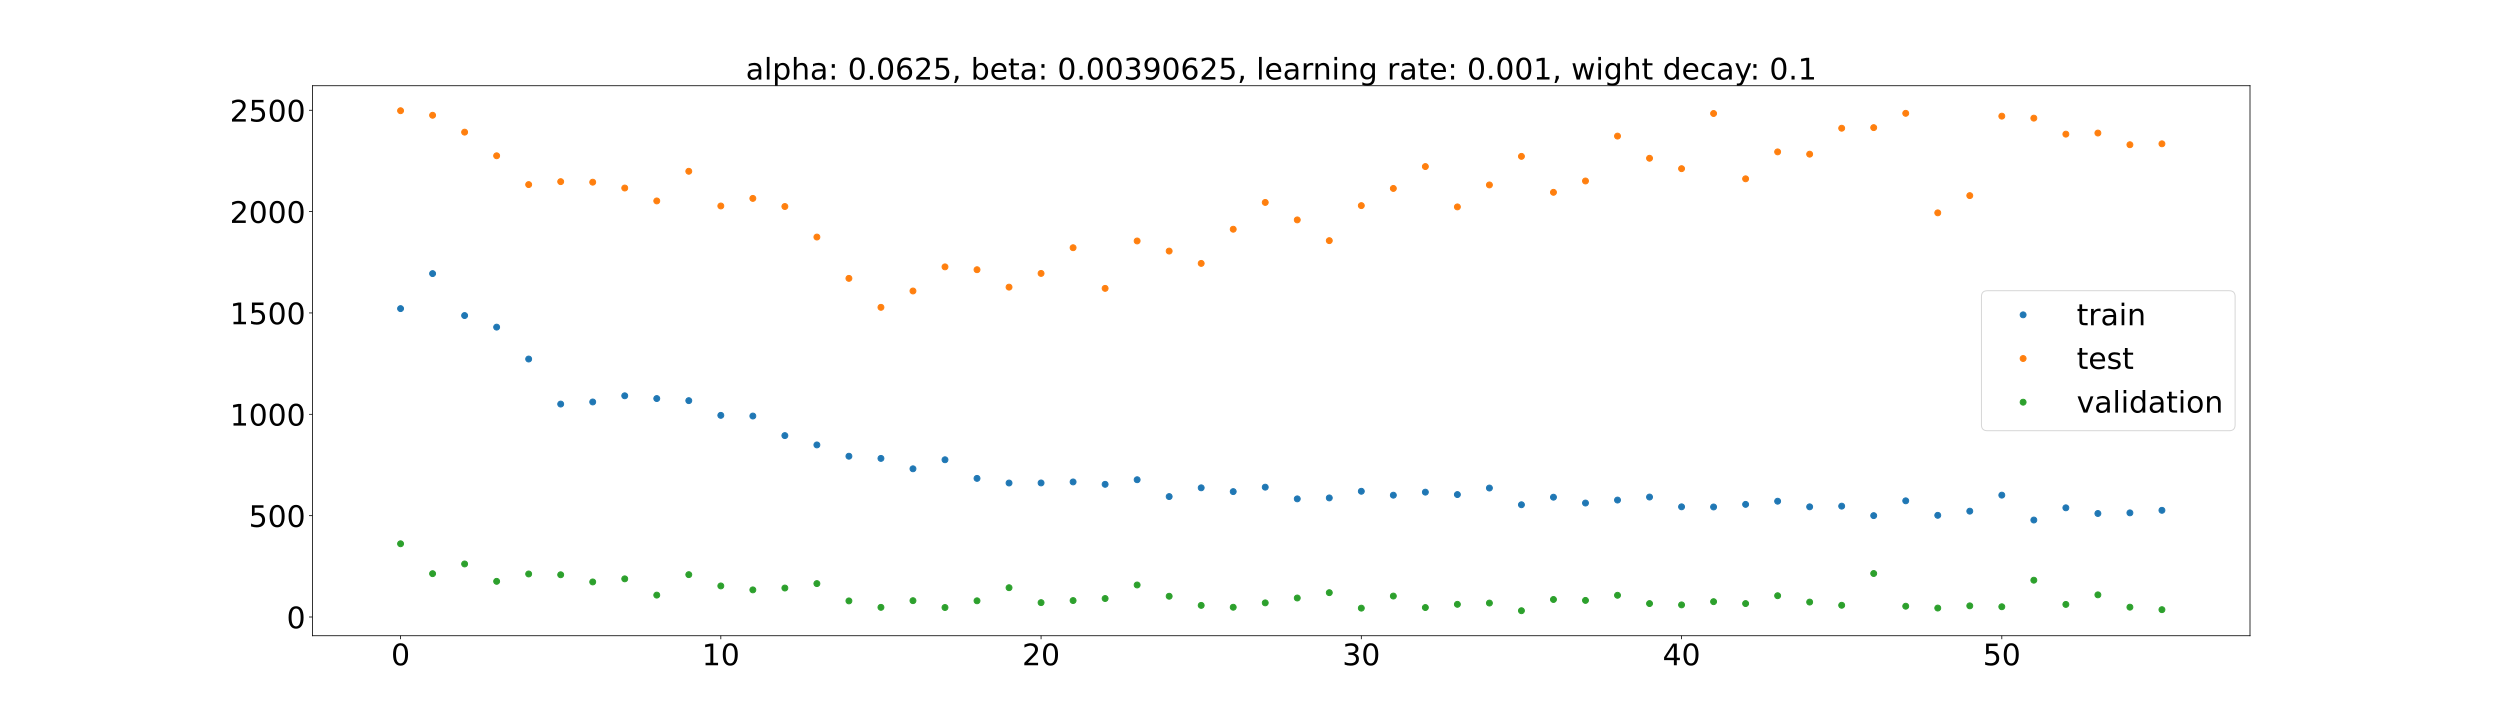 <?xml version="1.0" encoding="utf-8" standalone="no"?>
<!DOCTYPE svg PUBLIC "-//W3C//DTD SVG 1.1//EN"
  "http://www.w3.org/Graphics/SVG/1.1/DTD/svg11.dtd">
<!-- Created with matplotlib (https://matplotlib.org/) -->
<svg height="720pt" version="1.1" viewBox="0 0 2520 720" width="2520pt" xmlns="http://www.w3.org/2000/svg" xmlns:xlink="http://www.w3.org/1999/xlink">
 <defs>
  <style type="text/css">*{stroke-linecap:butt;stroke-linejoin:round;}</style>
 </defs>
 <g id="figure_1">
  <g id="patch_1">
   <path d="M 0 720 
L 2520 720 
L 2520 0 
L 0 0 
z
" style="fill:#ffffff;"/>
  </g>
  <g id="axes_1">
   <g id="patch_2">
    <path d="M 315 640.8 
L 2268 640.8 
L 2268 86.4 
L 315 86.4 
z
" style="fill:#ffffff;"/>
   </g>
   <g id="matplotlib.axis_1">
    <g id="xtick_1">
     <g id="line2d_1">
      <defs>
       <path d="M 0 0 
L 0 3.5 
" id="m7622da47d9" style="stroke:#000000;stroke-width:0.8;"/>
      </defs>
      <g>
       <use style="stroke:#000000;stroke-width:0.8;" x="403.773" xlink:href="#m7622da47d9" y="640.8"/>
      </g>
     </g>
     <g id="text_1">
      <!-- 0 -->
      <g transform="translate(394.229 670.595)scale(0.3 -0.3)">
       <defs>
        <path d="M 31.781 66.406 
Q 24.172 66.406 20.328 58.906 
Q 16.5 51.422 16.5 36.375 
Q 16.5 21.391 20.328 13.891 
Q 24.172 6.391 31.781 6.391 
Q 39.453 6.391 43.281 13.891 
Q 47.125 21.391 47.125 36.375 
Q 47.125 51.422 43.281 58.906 
Q 39.453 66.406 31.781 66.406 
z
M 31.781 74.219 
Q 44.047 74.219 50.516 64.516 
Q 56.984 54.828 56.984 36.375 
Q 56.984 17.969 50.516 8.266 
Q 44.047 -1.422 31.781 -1.422 
Q 19.531 -1.422 13.062 8.266 
Q 6.594 17.969 6.594 36.375 
Q 6.594 54.828 13.062 64.516 
Q 19.531 74.219 31.781 74.219 
z
" id="DejaVuSans-48"/>
       </defs>
       <use xlink:href="#DejaVuSans-48"/>
      </g>
     </g>
    </g>
    <g id="xtick_2">
     <g id="line2d_2">
      <g>
       <use style="stroke:#000000;stroke-width:0.8;" x="726.583" xlink:href="#m7622da47d9" y="640.8"/>
      </g>
     </g>
     <g id="text_2">
      <!-- 10 -->
      <g transform="translate(707.495 670.595)scale(0.3 -0.3)">
       <defs>
        <path d="M 12.406 8.297 
L 28.516 8.297 
L 28.516 63.922 
L 10.984 60.406 
L 10.984 69.391 
L 28.422 72.906 
L 38.281 72.906 
L 38.281 8.297 
L 54.391 8.297 
L 54.391 0 
L 12.406 0 
z
" id="DejaVuSans-49"/>
       </defs>
       <use xlink:href="#DejaVuSans-49"/>
       <use x="63.623" xlink:href="#DejaVuSans-48"/>
      </g>
     </g>
    </g>
    <g id="xtick_3">
     <g id="line2d_3">
      <g>
       <use style="stroke:#000000;stroke-width:0.8;" x="1049.393" xlink:href="#m7622da47d9" y="640.8"/>
      </g>
     </g>
     <g id="text_3">
      <!-- 20 -->
      <g transform="translate(1030.305 670.595)scale(0.3 -0.3)">
       <defs>
        <path d="M 19.188 8.297 
L 53.609 8.297 
L 53.609 0 
L 7.328 0 
L 7.328 8.297 
Q 12.938 14.109 22.625 23.891 
Q 32.328 33.688 34.812 36.531 
Q 39.547 41.844 41.422 45.531 
Q 43.312 49.219 43.312 52.781 
Q 43.312 58.594 39.234 62.25 
Q 35.156 65.922 28.609 65.922 
Q 23.969 65.922 18.812 64.312 
Q 13.672 62.703 7.812 59.422 
L 7.812 69.391 
Q 13.766 71.781 18.938 73 
Q 24.125 74.219 28.422 74.219 
Q 39.75 74.219 46.484 68.547 
Q 53.219 62.891 53.219 53.422 
Q 53.219 48.922 51.531 44.891 
Q 49.859 40.875 45.406 35.406 
Q 44.188 33.984 37.641 27.219 
Q 31.109 20.453 19.188 8.297 
z
" id="DejaVuSans-50"/>
       </defs>
       <use xlink:href="#DejaVuSans-50"/>
       <use x="63.623" xlink:href="#DejaVuSans-48"/>
      </g>
     </g>
    </g>
    <g id="xtick_4">
     <g id="line2d_4">
      <g>
       <use style="stroke:#000000;stroke-width:0.8;" x="1372.202" xlink:href="#m7622da47d9" y="640.8"/>
      </g>
     </g>
     <g id="text_4">
      <!-- 30 -->
      <g transform="translate(1353.115 670.595)scale(0.3 -0.3)">
       <defs>
        <path d="M 40.578 39.312 
Q 47.656 37.797 51.625 33 
Q 55.609 28.219 55.609 21.188 
Q 55.609 10.406 48.188 4.484 
Q 40.766 -1.422 27.094 -1.422 
Q 22.516 -1.422 17.656 -0.516 
Q 12.797 0.391 7.625 2.203 
L 7.625 11.719 
Q 11.719 9.328 16.594 8.109 
Q 21.484 6.891 26.812 6.891 
Q 36.078 6.891 40.938 10.547 
Q 45.797 14.203 45.797 21.188 
Q 45.797 27.641 41.281 31.266 
Q 36.766 34.906 28.719 34.906 
L 20.219 34.906 
L 20.219 43.016 
L 29.109 43.016 
Q 36.375 43.016 40.234 45.922 
Q 44.094 48.828 44.094 54.297 
Q 44.094 59.906 40.109 62.906 
Q 36.141 65.922 28.719 65.922 
Q 24.656 65.922 20.016 65.031 
Q 15.375 64.156 9.812 62.312 
L 9.812 71.094 
Q 15.438 72.656 20.344 73.438 
Q 25.25 74.219 29.594 74.219 
Q 40.828 74.219 47.359 69.109 
Q 53.906 64.016 53.906 55.328 
Q 53.906 49.266 50.438 45.094 
Q 46.969 40.922 40.578 39.312 
z
" id="DejaVuSans-51"/>
       </defs>
       <use xlink:href="#DejaVuSans-51"/>
       <use x="63.623" xlink:href="#DejaVuSans-48"/>
      </g>
     </g>
    </g>
    <g id="xtick_5">
     <g id="line2d_5">
      <g>
       <use style="stroke:#000000;stroke-width:0.8;" x="1695.012" xlink:href="#m7622da47d9" y="640.8"/>
      </g>
     </g>
     <g id="text_5">
      <!-- 40 -->
      <g transform="translate(1675.925 670.595)scale(0.3 -0.3)">
       <defs>
        <path d="M 37.797 64.312 
L 12.891 25.391 
L 37.797 25.391 
z
M 35.203 72.906 
L 47.609 72.906 
L 47.609 25.391 
L 58.016 25.391 
L 58.016 17.188 
L 47.609 17.188 
L 47.609 0 
L 37.797 0 
L 37.797 17.188 
L 4.891 17.188 
L 4.891 26.703 
z
" id="DejaVuSans-52"/>
       </defs>
       <use xlink:href="#DejaVuSans-52"/>
       <use x="63.623" xlink:href="#DejaVuSans-48"/>
      </g>
     </g>
    </g>
    <g id="xtick_6">
     <g id="line2d_6">
      <g>
       <use style="stroke:#000000;stroke-width:0.8;" x="2017.822" xlink:href="#m7622da47d9" y="640.8"/>
      </g>
     </g>
     <g id="text_6">
      <!-- 50 -->
      <g transform="translate(1998.735 670.595)scale(0.3 -0.3)">
       <defs>
        <path d="M 10.797 72.906 
L 49.516 72.906 
L 49.516 64.594 
L 19.828 64.594 
L 19.828 46.734 
Q 21.969 47.469 24.109 47.828 
Q 26.266 48.188 28.422 48.188 
Q 40.625 48.188 47.75 41.5 
Q 54.891 34.812 54.891 23.391 
Q 54.891 11.625 47.562 5.094 
Q 40.234 -1.422 26.906 -1.422 
Q 22.312 -1.422 17.547 -0.641 
Q 12.797 0.141 7.719 1.703 
L 7.719 11.625 
Q 12.109 9.234 16.797 8.062 
Q 21.484 6.891 26.703 6.891 
Q 35.156 6.891 40.078 11.328 
Q 45.016 15.766 45.016 23.391 
Q 45.016 31 40.078 35.438 
Q 35.156 39.891 26.703 39.891 
Q 22.75 39.891 18.812 39.016 
Q 14.891 38.141 10.797 36.281 
z
" id="DejaVuSans-53"/>
       </defs>
       <use xlink:href="#DejaVuSans-53"/>
       <use x="63.623" xlink:href="#DejaVuSans-48"/>
      </g>
     </g>
    </g>
   </g>
   <g id="matplotlib.axis_2">
    <g id="ytick_1">
     <g id="line2d_7">
      <defs>
       <path d="M 0 0 
L -3.5 0 
" id="m1f69383299" style="stroke:#000000;stroke-width:0.8;"/>
      </defs>
      <g>
       <use style="stroke:#000000;stroke-width:0.8;" x="315" xlink:href="#m1f69383299" y="621.927"/>
      </g>
     </g>
     <g id="text_7">
      <!-- 0 -->
      <g transform="translate(288.913 633.325)scale(0.3 -0.3)">
       <use xlink:href="#DejaVuSans-48"/>
      </g>
     </g>
    </g>
    <g id="ytick_2">
     <g id="line2d_8">
      <g>
       <use style="stroke:#000000;stroke-width:0.8;" x="315" xlink:href="#m1f69383299" y="519.771"/>
      </g>
     </g>
     <g id="text_8">
      <!-- 500 -->
      <g transform="translate(250.738 531.169)scale(0.3 -0.3)">
       <use xlink:href="#DejaVuSans-53"/>
       <use x="63.623" xlink:href="#DejaVuSans-48"/>
       <use x="127.246" xlink:href="#DejaVuSans-48"/>
      </g>
     </g>
    </g>
    <g id="ytick_3">
     <g id="line2d_9">
      <g>
       <use style="stroke:#000000;stroke-width:0.8;" x="315" xlink:href="#m1f69383299" y="417.616"/>
      </g>
     </g>
     <g id="text_9">
      <!-- 1000 -->
      <g transform="translate(231.65 429.013)scale(0.3 -0.3)">
       <use xlink:href="#DejaVuSans-49"/>
       <use x="63.623" xlink:href="#DejaVuSans-48"/>
       <use x="127.246" xlink:href="#DejaVuSans-48"/>
       <use x="190.869" xlink:href="#DejaVuSans-48"/>
      </g>
     </g>
    </g>
    <g id="ytick_4">
     <g id="line2d_10">
      <g>
       <use style="stroke:#000000;stroke-width:0.8;" x="315" xlink:href="#m1f69383299" y="315.46"/>
      </g>
     </g>
     <g id="text_10">
      <!-- 1500 -->
      <g transform="translate(231.65 326.857)scale(0.3 -0.3)">
       <use xlink:href="#DejaVuSans-49"/>
       <use x="63.623" xlink:href="#DejaVuSans-53"/>
       <use x="127.246" xlink:href="#DejaVuSans-48"/>
       <use x="190.869" xlink:href="#DejaVuSans-48"/>
      </g>
     </g>
    </g>
    <g id="ytick_5">
     <g id="line2d_11">
      <g>
       <use style="stroke:#000000;stroke-width:0.8;" x="315" xlink:href="#m1f69383299" y="213.304"/>
      </g>
     </g>
     <g id="text_11">
      <!-- 2000 -->
      <g transform="translate(231.65 224.702)scale(0.3 -0.3)">
       <use xlink:href="#DejaVuSans-50"/>
       <use x="63.623" xlink:href="#DejaVuSans-48"/>
       <use x="127.246" xlink:href="#DejaVuSans-48"/>
       <use x="190.869" xlink:href="#DejaVuSans-48"/>
      </g>
     </g>
    </g>
    <g id="ytick_6">
     <g id="line2d_12">
      <g>
       <use style="stroke:#000000;stroke-width:0.8;" x="315" xlink:href="#m1f69383299" y="111.148"/>
      </g>
     </g>
     <g id="text_12">
      <!-- 2500 -->
      <g transform="translate(231.65 122.546)scale(0.3 -0.3)">
       <use xlink:href="#DejaVuSans-50"/>
       <use x="63.623" xlink:href="#DejaVuSans-53"/>
       <use x="127.246" xlink:href="#DejaVuSans-48"/>
       <use x="190.869" xlink:href="#DejaVuSans-48"/>
      </g>
     </g>
    </g>
   </g>
   <g id="line2d_13">
    <defs>
     <path d="M 0 3 
C 0.796 3 1.559 2.684 2.121 2.121 
C 2.684 1.559 3 0.796 3 0 
C 3 -0.796 2.684 -1.559 2.121 -2.121 
C 1.559 -2.684 0.796 -3 0 -3 
C -0.796 -3 -1.559 -2.684 -2.121 -2.121 
C -2.684 -1.559 -3 -0.796 -3 0 
C -3 0.796 -2.684 1.559 -2.121 2.121 
C -1.559 2.684 -0.796 3 0 3 
z
" id="m7b4b556588" style="stroke:#1f77b4;"/>
    </defs>
    <g clip-path="url(#pb51056f198)">
     <use style="fill:#1f77b4;stroke:#1f77b4;" x="403.773" xlink:href="#m7b4b556588" y="311.075"/>
     <use style="fill:#1f77b4;stroke:#1f77b4;" x="436.054" xlink:href="#m7b4b556588" y="275.794"/>
     <use style="fill:#1f77b4;stroke:#1f77b4;" x="468.335" xlink:href="#m7b4b556588" y="318.071"/>
     <use style="fill:#1f77b4;stroke:#1f77b4;" x="500.616" xlink:href="#m7b4b556588" y="329.747"/>
     <use style="fill:#1f77b4;stroke:#1f77b4;" x="532.897" xlink:href="#m7b4b556588" y="361.896"/>
     <use style="fill:#1f77b4;stroke:#1f77b4;" x="565.178" xlink:href="#m7b4b556588" y="407.296"/>
     <use style="fill:#1f77b4;stroke:#1f77b4;" x="597.459" xlink:href="#m7b4b556588" y="405.182"/>
     <use style="fill:#1f77b4;stroke:#1f77b4;" x="629.74" xlink:href="#m7b4b556588" y="398.949"/>
     <use style="fill:#1f77b4;stroke:#1f77b4;" x="662.021" xlink:href="#m7b4b556588" y="401.736"/>
     <use style="fill:#1f77b4;stroke:#1f77b4;" x="694.302" xlink:href="#m7b4b556588" y="403.854"/>
     <use style="fill:#1f77b4;stroke:#1f77b4;" x="726.583" xlink:href="#m7b4b556588" y="418.669"/>
     <use style="fill:#1f77b4;stroke:#1f77b4;" x="758.864" xlink:href="#m7b4b556588" y="419.36"/>
     <use style="fill:#1f77b4;stroke:#1f77b4;" x="791.145" xlink:href="#m7b4b556588" y="439.08"/>
     <use style="fill:#1f77b4;stroke:#1f77b4;" x="823.426" xlink:href="#m7b4b556588" y="448.478"/>
     <use style="fill:#1f77b4;stroke:#1f77b4;" x="855.707" xlink:href="#m7b4b556588" y="459.873"/>
     <use style="fill:#1f77b4;stroke:#1f77b4;" x="887.988" xlink:href="#m7b4b556588" y="462.072"/>
     <use style="fill:#1f77b4;stroke:#1f77b4;" x="920.269" xlink:href="#m7b4b556588" y="472.54"/>
     <use style="fill:#1f77b4;stroke:#1f77b4;" x="952.55" xlink:href="#m7b4b556588" y="463.43"/>
     <use style="fill:#1f77b4;stroke:#1f77b4;" x="984.831" xlink:href="#m7b4b556588" y="482.217"/>
     <use style="fill:#1f77b4;stroke:#1f77b4;" x="1017.112" xlink:href="#m7b4b556588" y="486.877"/>
     <use style="fill:#1f77b4;stroke:#1f77b4;" x="1049.393" xlink:href="#m7b4b556588" y="486.801"/>
     <use style="fill:#1f77b4;stroke:#1f77b4;" x="1081.674" xlink:href="#m7b4b556588" y="485.788"/>
     <use style="fill:#1f77b4;stroke:#1f77b4;" x="1113.955" xlink:href="#m7b4b556588" y="488.196"/>
     <use style="fill:#1f77b4;stroke:#1f77b4;" x="1146.236" xlink:href="#m7b4b556588" y="483.568"/>
     <use style="fill:#1f77b4;stroke:#1f77b4;" x="1178.517" xlink:href="#m7b4b556588" y="500.542"/>
     <use style="fill:#1f77b4;stroke:#1f77b4;" x="1210.798" xlink:href="#m7b4b556588" y="491.711"/>
     <use style="fill:#1f77b4;stroke:#1f77b4;" x="1243.079" xlink:href="#m7b4b556588" y="495.537"/>
     <use style="fill:#1f77b4;stroke:#1f77b4;" x="1275.36" xlink:href="#m7b4b556588" y="491.066"/>
     <use style="fill:#1f77b4;stroke:#1f77b4;" x="1307.64" xlink:href="#m7b4b556588" y="502.851"/>
     <use style="fill:#1f77b4;stroke:#1f77b4;" x="1339.921" xlink:href="#m7b4b556588" y="501.897"/>
     <use style="fill:#1f77b4;stroke:#1f77b4;" x="1372.202" xlink:href="#m7b4b556588" y="495.199"/>
     <use style="fill:#1f77b4;stroke:#1f77b4;" x="1404.483" xlink:href="#m7b4b556588" y="499.148"/>
     <use style="fill:#1f77b4;stroke:#1f77b4;" x="1436.764" xlink:href="#m7b4b556588" y="496.087"/>
     <use style="fill:#1f77b4;stroke:#1f77b4;" x="1469.045" xlink:href="#m7b4b556588" y="498.519"/>
     <use style="fill:#1f77b4;stroke:#1f77b4;" x="1501.326" xlink:href="#m7b4b556588" y="491.938"/>
     <use style="fill:#1f77b4;stroke:#1f77b4;" x="1533.607" xlink:href="#m7b4b556588" y="508.789"/>
     <use style="fill:#1f77b4;stroke:#1f77b4;" x="1565.888" xlink:href="#m7b4b556588" y="501.173"/>
     <use style="fill:#1f77b4;stroke:#1f77b4;" x="1598.169" xlink:href="#m7b4b556588" y="507.058"/>
     <use style="fill:#1f77b4;stroke:#1f77b4;" x="1630.45" xlink:href="#m7b4b556588" y="504.061"/>
     <use style="fill:#1f77b4;stroke:#1f77b4;" x="1662.731" xlink:href="#m7b4b556588" y="501.017"/>
     <use style="fill:#1f77b4;stroke:#1f77b4;" x="1695.012" xlink:href="#m7b4b556588" y="510.875"/>
     <use style="fill:#1f77b4;stroke:#1f77b4;" x="1727.293" xlink:href="#m7b4b556588" y="511.025"/>
     <use style="fill:#1f77b4;stroke:#1f77b4;" x="1759.574" xlink:href="#m7b4b556588" y="508.407"/>
     <use style="fill:#1f77b4;stroke:#1f77b4;" x="1791.855" xlink:href="#m7b4b556588" y="505.216"/>
     <use style="fill:#1f77b4;stroke:#1f77b4;" x="1824.136" xlink:href="#m7b4b556588" y="510.883"/>
     <use style="fill:#1f77b4;stroke:#1f77b4;" x="1856.417" xlink:href="#m7b4b556588" y="510.193"/>
     <use style="fill:#1f77b4;stroke:#1f77b4;" x="1888.698" xlink:href="#m7b4b556588" y="519.752"/>
     <use style="fill:#1f77b4;stroke:#1f77b4;" x="1920.979" xlink:href="#m7b4b556588" y="504.819"/>
     <use style="fill:#1f77b4;stroke:#1f77b4;" x="1953.26" xlink:href="#m7b4b556588" y="519.435"/>
     <use style="fill:#1f77b4;stroke:#1f77b4;" x="1985.541" xlink:href="#m7b4b556588" y="515.249"/>
     <use style="fill:#1f77b4;stroke:#1f77b4;" x="2017.822" xlink:href="#m7b4b556588" y="499.106"/>
     <use style="fill:#1f77b4;stroke:#1f77b4;" x="2050.103" xlink:href="#m7b4b556588" y="524.187"/>
     <use style="fill:#1f77b4;stroke:#1f77b4;" x="2082.384" xlink:href="#m7b4b556588" y="511.863"/>
     <use style="fill:#1f77b4;stroke:#1f77b4;" x="2114.665" xlink:href="#m7b4b556588" y="517.593"/>
     <use style="fill:#1f77b4;stroke:#1f77b4;" x="2146.946" xlink:href="#m7b4b556588" y="516.95"/>
     <use style="fill:#1f77b4;stroke:#1f77b4;" x="2179.227" xlink:href="#m7b4b556588" y="514.399"/>
    </g>
   </g>
   <g id="line2d_14">
    <defs>
     <path d="M 0 3 
C 0.796 3 1.559 2.684 2.121 2.121 
C 2.684 1.559 3 0.796 3 0 
C 3 -0.796 2.684 -1.559 2.121 -2.121 
C 1.559 -2.684 0.796 -3 0 -3 
C -0.796 -3 -1.559 -2.684 -2.121 -2.121 
C -2.684 -1.559 -3 -0.796 -3 0 
C -3 0.796 -2.684 1.559 -2.121 2.121 
C -1.559 2.684 -0.796 3 0 3 
z
" id="mf22905b1b7" style="stroke:#ff7f0e;"/>
    </defs>
    <g clip-path="url(#pb51056f198)">
     <use style="fill:#ff7f0e;stroke:#ff7f0e;" x="403.773" xlink:href="#mf22905b1b7" y="111.6"/>
     <use style="fill:#ff7f0e;stroke:#ff7f0e;" x="436.054" xlink:href="#mf22905b1b7" y="116.18"/>
     <use style="fill:#ff7f0e;stroke:#ff7f0e;" x="468.335" xlink:href="#mf22905b1b7" y="133.205"/>
     <use style="fill:#ff7f0e;stroke:#ff7f0e;" x="500.616" xlink:href="#mf22905b1b7" y="157.023"/>
     <use style="fill:#ff7f0e;stroke:#ff7f0e;" x="532.897" xlink:href="#mf22905b1b7" y="186.066"/>
     <use style="fill:#ff7f0e;stroke:#ff7f0e;" x="565.178" xlink:href="#mf22905b1b7" y="183.099"/>
     <use style="fill:#ff7f0e;stroke:#ff7f0e;" x="597.459" xlink:href="#mf22905b1b7" y="183.639"/>
     <use style="fill:#ff7f0e;stroke:#ff7f0e;" x="629.74" xlink:href="#mf22905b1b7" y="189.53"/>
     <use style="fill:#ff7f0e;stroke:#ff7f0e;" x="662.021" xlink:href="#mf22905b1b7" y="202.536"/>
     <use style="fill:#ff7f0e;stroke:#ff7f0e;" x="694.302" xlink:href="#mf22905b1b7" y="172.645"/>
     <use style="fill:#ff7f0e;stroke:#ff7f0e;" x="726.583" xlink:href="#mf22905b1b7" y="207.623"/>
     <use style="fill:#ff7f0e;stroke:#ff7f0e;" x="758.864" xlink:href="#mf22905b1b7" y="199.994"/>
     <use style="fill:#ff7f0e;stroke:#ff7f0e;" x="791.145" xlink:href="#mf22905b1b7" y="208.157"/>
     <use style="fill:#ff7f0e;stroke:#ff7f0e;" x="823.426" xlink:href="#mf22905b1b7" y="238.945"/>
     <use style="fill:#ff7f0e;stroke:#ff7f0e;" x="855.707" xlink:href="#mf22905b1b7" y="280.597"/>
     <use style="fill:#ff7f0e;stroke:#ff7f0e;" x="887.988" xlink:href="#mf22905b1b7" y="309.783"/>
     <use style="fill:#ff7f0e;stroke:#ff7f0e;" x="920.269" xlink:href="#mf22905b1b7" y="293.311"/>
     <use style="fill:#ff7f0e;stroke:#ff7f0e;" x="952.55" xlink:href="#mf22905b1b7" y="268.988"/>
     <use style="fill:#ff7f0e;stroke:#ff7f0e;" x="984.831" xlink:href="#mf22905b1b7" y="271.868"/>
     <use style="fill:#ff7f0e;stroke:#ff7f0e;" x="1017.112" xlink:href="#mf22905b1b7" y="289.438"/>
     <use style="fill:#ff7f0e;stroke:#ff7f0e;" x="1049.393" xlink:href="#mf22905b1b7" y="275.608"/>
     <use style="fill:#ff7f0e;stroke:#ff7f0e;" x="1081.674" xlink:href="#mf22905b1b7" y="249.694"/>
     <use style="fill:#ff7f0e;stroke:#ff7f0e;" x="1113.955" xlink:href="#mf22905b1b7" y="290.677"/>
     <use style="fill:#ff7f0e;stroke:#ff7f0e;" x="1146.236" xlink:href="#mf22905b1b7" y="242.891"/>
     <use style="fill:#ff7f0e;stroke:#ff7f0e;" x="1178.517" xlink:href="#mf22905b1b7" y="253.082"/>
     <use style="fill:#ff7f0e;stroke:#ff7f0e;" x="1210.798" xlink:href="#mf22905b1b7" y="265.511"/>
     <use style="fill:#ff7f0e;stroke:#ff7f0e;" x="1243.079" xlink:href="#mf22905b1b7" y="231.06"/>
     <use style="fill:#ff7f0e;stroke:#ff7f0e;" x="1275.36" xlink:href="#mf22905b1b7" y="204.052"/>
     <use style="fill:#ff7f0e;stroke:#ff7f0e;" x="1307.64" xlink:href="#mf22905b1b7" y="221.655"/>
     <use style="fill:#ff7f0e;stroke:#ff7f0e;" x="1339.921" xlink:href="#mf22905b1b7" y="242.572"/>
     <use style="fill:#ff7f0e;stroke:#ff7f0e;" x="1372.202" xlink:href="#mf22905b1b7" y="207.259"/>
     <use style="fill:#ff7f0e;stroke:#ff7f0e;" x="1404.483" xlink:href="#mf22905b1b7" y="189.949"/>
     <use style="fill:#ff7f0e;stroke:#ff7f0e;" x="1436.764" xlink:href="#mf22905b1b7" y="167.883"/>
     <use style="fill:#ff7f0e;stroke:#ff7f0e;" x="1469.045" xlink:href="#mf22905b1b7" y="208.555"/>
     <use style="fill:#ff7f0e;stroke:#ff7f0e;" x="1501.326" xlink:href="#mf22905b1b7" y="186.41"/>
     <use style="fill:#ff7f0e;stroke:#ff7f0e;" x="1533.607" xlink:href="#mf22905b1b7" y="157.609"/>
     <use style="fill:#ff7f0e;stroke:#ff7f0e;" x="1565.888" xlink:href="#mf22905b1b7" y="193.853"/>
     <use style="fill:#ff7f0e;stroke:#ff7f0e;" x="1598.169" xlink:href="#mf22905b1b7" y="182.426"/>
     <use style="fill:#ff7f0e;stroke:#ff7f0e;" x="1630.45" xlink:href="#mf22905b1b7" y="137.18"/>
     <use style="fill:#ff7f0e;stroke:#ff7f0e;" x="1662.731" xlink:href="#mf22905b1b7" y="159.522"/>
     <use style="fill:#ff7f0e;stroke:#ff7f0e;" x="1695.012" xlink:href="#mf22905b1b7" y="170.019"/>
     <use style="fill:#ff7f0e;stroke:#ff7f0e;" x="1727.293" xlink:href="#mf22905b1b7" y="114.403"/>
     <use style="fill:#ff7f0e;stroke:#ff7f0e;" x="1759.574" xlink:href="#mf22905b1b7" y="180.235"/>
     <use style="fill:#ff7f0e;stroke:#ff7f0e;" x="1791.855" xlink:href="#mf22905b1b7" y="153.096"/>
     <use style="fill:#ff7f0e;stroke:#ff7f0e;" x="1824.136" xlink:href="#mf22905b1b7" y="155.404"/>
     <use style="fill:#ff7f0e;stroke:#ff7f0e;" x="1856.417" xlink:href="#mf22905b1b7" y="129.245"/>
     <use style="fill:#ff7f0e;stroke:#ff7f0e;" x="1888.698" xlink:href="#mf22905b1b7" y="128.643"/>
     <use style="fill:#ff7f0e;stroke:#ff7f0e;" x="1920.979" xlink:href="#mf22905b1b7" y="114.22"/>
     <use style="fill:#ff7f0e;stroke:#ff7f0e;" x="1953.26" xlink:href="#mf22905b1b7" y="214.54"/>
     <use style="fill:#ff7f0e;stroke:#ff7f0e;" x="1985.541" xlink:href="#mf22905b1b7" y="197.175"/>
     <use style="fill:#ff7f0e;stroke:#ff7f0e;" x="2017.822" xlink:href="#mf22905b1b7" y="117.078"/>
     <use style="fill:#ff7f0e;stroke:#ff7f0e;" x="2050.103" xlink:href="#mf22905b1b7" y="119.093"/>
     <use style="fill:#ff7f0e;stroke:#ff7f0e;" x="2082.384" xlink:href="#mf22905b1b7" y="135.223"/>
     <use style="fill:#ff7f0e;stroke:#ff7f0e;" x="2114.665" xlink:href="#mf22905b1b7" y="134.108"/>
     <use style="fill:#ff7f0e;stroke:#ff7f0e;" x="2146.946" xlink:href="#mf22905b1b7" y="145.881"/>
     <use style="fill:#ff7f0e;stroke:#ff7f0e;" x="2179.227" xlink:href="#mf22905b1b7" y="144.948"/>
    </g>
   </g>
   <g id="line2d_15">
    <defs>
     <path d="M 0 3 
C 0.796 3 1.559 2.684 2.121 2.121 
C 2.684 1.559 3 0.796 3 0 
C 3 -0.796 2.684 -1.559 2.121 -2.121 
C 1.559 -2.684 0.796 -3 0 -3 
C -0.796 -3 -1.559 -2.684 -2.121 -2.121 
C -2.684 -1.559 -3 -0.796 -3 0 
C -3 0.796 -2.684 1.559 -2.121 2.121 
C -1.559 2.684 -0.796 3 0 3 
z
" id="m67c7660e0b" style="stroke:#2ca02c;"/>
    </defs>
    <g clip-path="url(#pb51056f198)">
     <use style="fill:#2ca02c;stroke:#2ca02c;" x="403.773" xlink:href="#m67c7660e0b" y="548.117"/>
     <use style="fill:#2ca02c;stroke:#2ca02c;" x="436.054" xlink:href="#m67c7660e0b" y="578.261"/>
     <use style="fill:#2ca02c;stroke:#2ca02c;" x="468.335" xlink:href="#m67c7660e0b" y="568.471"/>
     <use style="fill:#2ca02c;stroke:#2ca02c;" x="500.616" xlink:href="#m67c7660e0b" y="585.984"/>
     <use style="fill:#2ca02c;stroke:#2ca02c;" x="532.897" xlink:href="#m67c7660e0b" y="578.555"/>
     <use style="fill:#2ca02c;stroke:#2ca02c;" x="565.178" xlink:href="#m67c7660e0b" y="579.363"/>
     <use style="fill:#2ca02c;stroke:#2ca02c;" x="597.459" xlink:href="#m67c7660e0b" y="586.591"/>
     <use style="fill:#2ca02c;stroke:#2ca02c;" x="629.74" xlink:href="#m67c7660e0b" y="583.47"/>
     <use style="fill:#2ca02c;stroke:#2ca02c;" x="662.021" xlink:href="#m67c7660e0b" y="599.873"/>
     <use style="fill:#2ca02c;stroke:#2ca02c;" x="694.302" xlink:href="#m67c7660e0b" y="579.245"/>
     <use style="fill:#2ca02c;stroke:#2ca02c;" x="726.583" xlink:href="#m67c7660e0b" y="590.622"/>
     <use style="fill:#2ca02c;stroke:#2ca02c;" x="758.864" xlink:href="#m67c7660e0b" y="594.592"/>
     <use style="fill:#2ca02c;stroke:#2ca02c;" x="791.145" xlink:href="#m67c7660e0b" y="592.732"/>
     <use style="fill:#2ca02c;stroke:#2ca02c;" x="823.426" xlink:href="#m67c7660e0b" y="588.263"/>
     <use style="fill:#2ca02c;stroke:#2ca02c;" x="855.707" xlink:href="#m67c7660e0b" y="605.707"/>
     <use style="fill:#2ca02c;stroke:#2ca02c;" x="887.988" xlink:href="#m67c7660e0b" y="612.205"/>
     <use style="fill:#2ca02c;stroke:#2ca02c;" x="920.269" xlink:href="#m67c7660e0b" y="605.472"/>
     <use style="fill:#2ca02c;stroke:#2ca02c;" x="952.55" xlink:href="#m67c7660e0b" y="612.358"/>
     <use style="fill:#2ca02c;stroke:#2ca02c;" x="984.831" xlink:href="#m67c7660e0b" y="605.598"/>
     <use style="fill:#2ca02c;stroke:#2ca02c;" x="1017.112" xlink:href="#m67c7660e0b" y="592.403"/>
     <use style="fill:#2ca02c;stroke:#2ca02c;" x="1049.393" xlink:href="#m67c7660e0b" y="607.452"/>
     <use style="fill:#2ca02c;stroke:#2ca02c;" x="1081.674" xlink:href="#m67c7660e0b" y="605.354"/>
     <use style="fill:#2ca02c;stroke:#2ca02c;" x="1113.955" xlink:href="#m67c7660e0b" y="603.306"/>
     <use style="fill:#2ca02c;stroke:#2ca02c;" x="1146.236" xlink:href="#m67c7660e0b" y="589.658"/>
     <use style="fill:#2ca02c;stroke:#2ca02c;" x="1178.517" xlink:href="#m67c7660e0b" y="601.014"/>
     <use style="fill:#2ca02c;stroke:#2ca02c;" x="1210.798" xlink:href="#m67c7660e0b" y="610.231"/>
     <use style="fill:#2ca02c;stroke:#2ca02c;" x="1243.079" xlink:href="#m67c7660e0b" y="612.099"/>
     <use style="fill:#2ca02c;stroke:#2ca02c;" x="1275.36" xlink:href="#m67c7660e0b" y="607.683"/>
     <use style="fill:#2ca02c;stroke:#2ca02c;" x="1307.64" xlink:href="#m67c7660e0b" y="602.778"/>
     <use style="fill:#2ca02c;stroke:#2ca02c;" x="1339.921" xlink:href="#m67c7660e0b" y="597.409"/>
     <use style="fill:#2ca02c;stroke:#2ca02c;" x="1372.202" xlink:href="#m67c7660e0b" y="613.005"/>
     <use style="fill:#2ca02c;stroke:#2ca02c;" x="1404.483" xlink:href="#m67c7660e0b" y="600.827"/>
     <use style="fill:#2ca02c;stroke:#2ca02c;" x="1436.764" xlink:href="#m67c7660e0b" y="612.385"/>
     <use style="fill:#2ca02c;stroke:#2ca02c;" x="1469.045" xlink:href="#m67c7660e0b" y="609.151"/>
     <use style="fill:#2ca02c;stroke:#2ca02c;" x="1501.326" xlink:href="#m67c7660e0b" y="607.879"/>
     <use style="fill:#2ca02c;stroke:#2ca02c;" x="1533.607" xlink:href="#m67c7660e0b" y="615.6"/>
     <use style="fill:#2ca02c;stroke:#2ca02c;" x="1565.888" xlink:href="#m67c7660e0b" y="604.28"/>
     <use style="fill:#2ca02c;stroke:#2ca02c;" x="1598.169" xlink:href="#m67c7660e0b" y="605.205"/>
     <use style="fill:#2ca02c;stroke:#2ca02c;" x="1630.45" xlink:href="#m67c7660e0b" y="600.035"/>
     <use style="fill:#2ca02c;stroke:#2ca02c;" x="1662.731" xlink:href="#m67c7660e0b" y="608.394"/>
     <use style="fill:#2ca02c;stroke:#2ca02c;" x="1695.012" xlink:href="#m67c7660e0b" y="609.724"/>
     <use style="fill:#2ca02c;stroke:#2ca02c;" x="1727.293" xlink:href="#m67c7660e0b" y="606.485"/>
     <use style="fill:#2ca02c;stroke:#2ca02c;" x="1759.574" xlink:href="#m67c7660e0b" y="608.393"/>
     <use style="fill:#2ca02c;stroke:#2ca02c;" x="1791.855" xlink:href="#m67c7660e0b" y="600.489"/>
     <use style="fill:#2ca02c;stroke:#2ca02c;" x="1824.136" xlink:href="#m67c7660e0b" y="606.887"/>
     <use style="fill:#2ca02c;stroke:#2ca02c;" x="1856.417" xlink:href="#m67c7660e0b" y="610.108"/>
     <use style="fill:#2ca02c;stroke:#2ca02c;" x="1888.698" xlink:href="#m67c7660e0b" y="578.092"/>
     <use style="fill:#2ca02c;stroke:#2ca02c;" x="1920.979" xlink:href="#m67c7660e0b" y="611.06"/>
     <use style="fill:#2ca02c;stroke:#2ca02c;" x="1953.26" xlink:href="#m67c7660e0b" y="612.916"/>
     <use style="fill:#2ca02c;stroke:#2ca02c;" x="1985.541" xlink:href="#m67c7660e0b" y="610.684"/>
     <use style="fill:#2ca02c;stroke:#2ca02c;" x="2017.822" xlink:href="#m67c7660e0b" y="611.602"/>
     <use style="fill:#2ca02c;stroke:#2ca02c;" x="2050.103" xlink:href="#m67c7660e0b" y="584.843"/>
     <use style="fill:#2ca02c;stroke:#2ca02c;" x="2082.384" xlink:href="#m67c7660e0b" y="609.256"/>
     <use style="fill:#2ca02c;stroke:#2ca02c;" x="2114.665" xlink:href="#m67c7660e0b" y="599.599"/>
     <use style="fill:#2ca02c;stroke:#2ca02c;" x="2146.946" xlink:href="#m67c7660e0b" y="612.025"/>
     <use style="fill:#2ca02c;stroke:#2ca02c;" x="2179.227" xlink:href="#m67c7660e0b" y="614.548"/>
    </g>
   </g>
   <g id="patch_3">
    <path d="M 315 640.8 
L 315 86.4 
" style="fill:none;stroke:#000000;stroke-linecap:square;stroke-linejoin:miter;stroke-width:0.8;"/>
   </g>
   <g id="patch_4">
    <path d="M 2268 640.8 
L 2268 86.4 
" style="fill:none;stroke:#000000;stroke-linecap:square;stroke-linejoin:miter;stroke-width:0.8;"/>
   </g>
   <g id="patch_5">
    <path d="M 315 640.8 
L 2268 640.8 
" style="fill:none;stroke:#000000;stroke-linecap:square;stroke-linejoin:miter;stroke-width:0.8;"/>
   </g>
   <g id="patch_6">
    <path d="M 315 86.4 
L 2268 86.4 
" style="fill:none;stroke:#000000;stroke-linecap:square;stroke-linejoin:miter;stroke-width:0.8;"/>
   </g>
   <g id="text_13">
    <!-- alpha: 0.0625, beta: 0.00390625, learning rate: 0.001, wight decay: 0.1 -->
    <g transform="translate(751.741 80.161)scale(0.3 -0.3)">
     <defs>
      <path d="M 34.281 27.484 
Q 23.391 27.484 19.188 25 
Q 14.984 22.516 14.984 16.5 
Q 14.984 11.719 18.141 8.906 
Q 21.297 6.109 26.703 6.109 
Q 34.188 6.109 38.703 11.406 
Q 43.219 16.703 43.219 25.484 
L 43.219 27.484 
z
M 52.203 31.203 
L 52.203 0 
L 43.219 0 
L 43.219 8.297 
Q 40.141 3.328 35.547 0.953 
Q 30.953 -1.422 24.312 -1.422 
Q 15.922 -1.422 10.953 3.297 
Q 6 8.016 6 15.922 
Q 6 25.141 12.172 29.828 
Q 18.359 34.516 30.609 34.516 
L 43.219 34.516 
L 43.219 35.406 
Q 43.219 41.609 39.141 45 
Q 35.062 48.391 27.688 48.391 
Q 23 48.391 18.547 47.266 
Q 14.109 46.141 10.016 43.891 
L 10.016 52.203 
Q 14.938 54.109 19.578 55.047 
Q 24.219 56 28.609 56 
Q 40.484 56 46.344 49.844 
Q 52.203 43.703 52.203 31.203 
z
" id="DejaVuSans-97"/>
      <path d="M 9.422 75.984 
L 18.406 75.984 
L 18.406 0 
L 9.422 0 
z
" id="DejaVuSans-108"/>
      <path d="M 18.109 8.203 
L 18.109 -20.797 
L 9.078 -20.797 
L 9.078 54.688 
L 18.109 54.688 
L 18.109 46.391 
Q 20.953 51.266 25.266 53.625 
Q 29.594 56 35.594 56 
Q 45.562 56 51.781 48.094 
Q 58.016 40.188 58.016 27.297 
Q 58.016 14.406 51.781 6.484 
Q 45.562 -1.422 35.594 -1.422 
Q 29.594 -1.422 25.266 0.953 
Q 20.953 3.328 18.109 8.203 
z
M 48.688 27.297 
Q 48.688 37.203 44.609 42.844 
Q 40.531 48.484 33.406 48.484 
Q 26.266 48.484 22.188 42.844 
Q 18.109 37.203 18.109 27.297 
Q 18.109 17.391 22.188 11.75 
Q 26.266 6.109 33.406 6.109 
Q 40.531 6.109 44.609 11.75 
Q 48.688 17.391 48.688 27.297 
z
" id="DejaVuSans-112"/>
      <path d="M 54.891 33.016 
L 54.891 0 
L 45.906 0 
L 45.906 32.719 
Q 45.906 40.484 42.875 44.328 
Q 39.844 48.188 33.797 48.188 
Q 26.516 48.188 22.312 43.547 
Q 18.109 38.922 18.109 30.906 
L 18.109 0 
L 9.078 0 
L 9.078 75.984 
L 18.109 75.984 
L 18.109 46.188 
Q 21.344 51.125 25.703 53.562 
Q 30.078 56 35.797 56 
Q 45.219 56 50.047 50.172 
Q 54.891 44.344 54.891 33.016 
z
" id="DejaVuSans-104"/>
      <path d="M 11.719 12.406 
L 22.016 12.406 
L 22.016 0 
L 11.719 0 
z
M 11.719 51.703 
L 22.016 51.703 
L 22.016 39.312 
L 11.719 39.312 
z
" id="DejaVuSans-58"/>
      <path id="DejaVuSans-32"/>
      <path d="M 10.688 12.406 
L 21 12.406 
L 21 0 
L 10.688 0 
z
" id="DejaVuSans-46"/>
      <path d="M 33.016 40.375 
Q 26.375 40.375 22.484 35.828 
Q 18.609 31.297 18.609 23.391 
Q 18.609 15.531 22.484 10.953 
Q 26.375 6.391 33.016 6.391 
Q 39.656 6.391 43.531 10.953 
Q 47.406 15.531 47.406 23.391 
Q 47.406 31.297 43.531 35.828 
Q 39.656 40.375 33.016 40.375 
z
M 52.594 71.297 
L 52.594 62.312 
Q 48.875 64.062 45.094 64.984 
Q 41.312 65.922 37.594 65.922 
Q 27.828 65.922 22.672 59.328 
Q 17.531 52.734 16.797 39.406 
Q 19.672 43.656 24.016 45.922 
Q 28.375 48.188 33.594 48.188 
Q 44.578 48.188 50.953 41.516 
Q 57.328 34.859 57.328 23.391 
Q 57.328 12.156 50.688 5.359 
Q 44.047 -1.422 33.016 -1.422 
Q 20.359 -1.422 13.672 8.266 
Q 6.984 17.969 6.984 36.375 
Q 6.984 53.656 15.188 63.938 
Q 23.391 74.219 37.203 74.219 
Q 40.922 74.219 44.703 73.484 
Q 48.484 72.75 52.594 71.297 
z
" id="DejaVuSans-54"/>
      <path d="M 11.719 12.406 
L 22.016 12.406 
L 22.016 4 
L 14.016 -11.625 
L 7.719 -11.625 
L 11.719 4 
z
" id="DejaVuSans-44"/>
      <path d="M 48.688 27.297 
Q 48.688 37.203 44.609 42.844 
Q 40.531 48.484 33.406 48.484 
Q 26.266 48.484 22.188 42.844 
Q 18.109 37.203 18.109 27.297 
Q 18.109 17.391 22.188 11.75 
Q 26.266 6.109 33.406 6.109 
Q 40.531 6.109 44.609 11.75 
Q 48.688 17.391 48.688 27.297 
z
M 18.109 46.391 
Q 20.953 51.266 25.266 53.625 
Q 29.594 56 35.594 56 
Q 45.562 56 51.781 48.094 
Q 58.016 40.188 58.016 27.297 
Q 58.016 14.406 51.781 6.484 
Q 45.562 -1.422 35.594 -1.422 
Q 29.594 -1.422 25.266 0.953 
Q 20.953 3.328 18.109 8.203 
L 18.109 0 
L 9.078 0 
L 9.078 75.984 
L 18.109 75.984 
z
" id="DejaVuSans-98"/>
      <path d="M 56.203 29.594 
L 56.203 25.203 
L 14.891 25.203 
Q 15.484 15.922 20.484 11.062 
Q 25.484 6.203 34.422 6.203 
Q 39.594 6.203 44.453 7.469 
Q 49.312 8.734 54.109 11.281 
L 54.109 2.781 
Q 49.266 0.734 44.188 -0.344 
Q 39.109 -1.422 33.891 -1.422 
Q 20.797 -1.422 13.156 6.188 
Q 5.516 13.812 5.516 26.812 
Q 5.516 40.234 12.766 48.109 
Q 20.016 56 32.328 56 
Q 43.359 56 49.781 48.891 
Q 56.203 41.797 56.203 29.594 
z
M 47.219 32.234 
Q 47.125 39.594 43.094 43.984 
Q 39.062 48.391 32.422 48.391 
Q 24.906 48.391 20.391 44.141 
Q 15.875 39.891 15.188 32.172 
z
" id="DejaVuSans-101"/>
      <path d="M 18.312 70.219 
L 18.312 54.688 
L 36.812 54.688 
L 36.812 47.703 
L 18.312 47.703 
L 18.312 18.016 
Q 18.312 11.328 20.141 9.422 
Q 21.969 7.516 27.594 7.516 
L 36.812 7.516 
L 36.812 0 
L 27.594 0 
Q 17.188 0 13.234 3.875 
Q 9.281 7.766 9.281 18.016 
L 9.281 47.703 
L 2.688 47.703 
L 2.688 54.688 
L 9.281 54.688 
L 9.281 70.219 
z
" id="DejaVuSans-116"/>
      <path d="M 10.984 1.516 
L 10.984 10.5 
Q 14.703 8.734 18.5 7.812 
Q 22.312 6.891 25.984 6.891 
Q 35.75 6.891 40.891 13.453 
Q 46.047 20.016 46.781 33.406 
Q 43.953 29.203 39.594 26.953 
Q 35.25 24.703 29.984 24.703 
Q 19.047 24.703 12.672 31.312 
Q 6.297 37.938 6.297 49.422 
Q 6.297 60.641 12.938 67.422 
Q 19.578 74.219 30.609 74.219 
Q 43.266 74.219 49.922 64.516 
Q 56.594 54.828 56.594 36.375 
Q 56.594 19.141 48.406 8.859 
Q 40.234 -1.422 26.422 -1.422 
Q 22.703 -1.422 18.891 -0.688 
Q 15.094 0.047 10.984 1.516 
z
M 30.609 32.422 
Q 37.25 32.422 41.125 36.953 
Q 45.016 41.5 45.016 49.422 
Q 45.016 57.281 41.125 61.844 
Q 37.25 66.406 30.609 66.406 
Q 23.969 66.406 20.094 61.844 
Q 16.219 57.281 16.219 49.422 
Q 16.219 41.5 20.094 36.953 
Q 23.969 32.422 30.609 32.422 
z
" id="DejaVuSans-57"/>
      <path d="M 41.109 46.297 
Q 39.594 47.172 37.812 47.578 
Q 36.031 48 33.891 48 
Q 26.266 48 22.188 43.047 
Q 18.109 38.094 18.109 28.812 
L 18.109 0 
L 9.078 0 
L 9.078 54.688 
L 18.109 54.688 
L 18.109 46.188 
Q 20.953 51.172 25.484 53.578 
Q 30.031 56 36.531 56 
Q 37.453 56 38.578 55.875 
Q 39.703 55.766 41.062 55.516 
z
" id="DejaVuSans-114"/>
      <path d="M 54.891 33.016 
L 54.891 0 
L 45.906 0 
L 45.906 32.719 
Q 45.906 40.484 42.875 44.328 
Q 39.844 48.188 33.797 48.188 
Q 26.516 48.188 22.312 43.547 
Q 18.109 38.922 18.109 30.906 
L 18.109 0 
L 9.078 0 
L 9.078 54.688 
L 18.109 54.688 
L 18.109 46.188 
Q 21.344 51.125 25.703 53.562 
Q 30.078 56 35.797 56 
Q 45.219 56 50.047 50.172 
Q 54.891 44.344 54.891 33.016 
z
" id="DejaVuSans-110"/>
      <path d="M 9.422 54.688 
L 18.406 54.688 
L 18.406 0 
L 9.422 0 
z
M 9.422 75.984 
L 18.406 75.984 
L 18.406 64.594 
L 9.422 64.594 
z
" id="DejaVuSans-105"/>
      <path d="M 45.406 27.984 
Q 45.406 37.75 41.375 43.109 
Q 37.359 48.484 30.078 48.484 
Q 22.859 48.484 18.828 43.109 
Q 14.797 37.75 14.797 27.984 
Q 14.797 18.266 18.828 12.891 
Q 22.859 7.516 30.078 7.516 
Q 37.359 7.516 41.375 12.891 
Q 45.406 18.266 45.406 27.984 
z
M 54.391 6.781 
Q 54.391 -7.172 48.188 -13.984 
Q 42 -20.797 29.203 -20.797 
Q 24.469 -20.797 20.266 -20.094 
Q 16.062 -19.391 12.109 -17.922 
L 12.109 -9.188 
Q 16.062 -11.328 19.922 -12.344 
Q 23.781 -13.375 27.781 -13.375 
Q 36.625 -13.375 41.016 -8.766 
Q 45.406 -4.156 45.406 5.172 
L 45.406 9.625 
Q 42.625 4.781 38.281 2.391 
Q 33.938 0 27.875 0 
Q 17.828 0 11.672 7.656 
Q 5.516 15.328 5.516 27.984 
Q 5.516 40.672 11.672 48.328 
Q 17.828 56 27.875 56 
Q 33.938 56 38.281 53.609 
Q 42.625 51.219 45.406 46.391 
L 45.406 54.688 
L 54.391 54.688 
z
" id="DejaVuSans-103"/>
      <path d="M 4.203 54.688 
L 13.188 54.688 
L 24.422 12.016 
L 35.594 54.688 
L 46.188 54.688 
L 57.422 12.016 
L 68.609 54.688 
L 77.594 54.688 
L 63.281 0 
L 52.688 0 
L 40.922 44.828 
L 29.109 0 
L 18.5 0 
z
" id="DejaVuSans-119"/>
      <path d="M 45.406 46.391 
L 45.406 75.984 
L 54.391 75.984 
L 54.391 0 
L 45.406 0 
L 45.406 8.203 
Q 42.578 3.328 38.25 0.953 
Q 33.938 -1.422 27.875 -1.422 
Q 17.969 -1.422 11.734 6.484 
Q 5.516 14.406 5.516 27.297 
Q 5.516 40.188 11.734 48.094 
Q 17.969 56 27.875 56 
Q 33.938 56 38.25 53.625 
Q 42.578 51.266 45.406 46.391 
z
M 14.797 27.297 
Q 14.797 17.391 18.875 11.75 
Q 22.953 6.109 30.078 6.109 
Q 37.203 6.109 41.297 11.75 
Q 45.406 17.391 45.406 27.297 
Q 45.406 37.203 41.297 42.844 
Q 37.203 48.484 30.078 48.484 
Q 22.953 48.484 18.875 42.844 
Q 14.797 37.203 14.797 27.297 
z
" id="DejaVuSans-100"/>
      <path d="M 48.781 52.594 
L 48.781 44.188 
Q 44.969 46.297 41.141 47.344 
Q 37.312 48.391 33.406 48.391 
Q 24.656 48.391 19.812 42.844 
Q 14.984 37.312 14.984 27.297 
Q 14.984 17.281 19.812 11.734 
Q 24.656 6.203 33.406 6.203 
Q 37.312 6.203 41.141 7.25 
Q 44.969 8.297 48.781 10.406 
L 48.781 2.094 
Q 45.016 0.344 40.984 -0.531 
Q 36.969 -1.422 32.422 -1.422 
Q 20.062 -1.422 12.781 6.344 
Q 5.516 14.109 5.516 27.297 
Q 5.516 40.672 12.859 48.328 
Q 20.219 56 33.016 56 
Q 37.156 56 41.109 55.141 
Q 45.062 54.297 48.781 52.594 
z
" id="DejaVuSans-99"/>
      <path d="M 32.172 -5.078 
Q 28.375 -14.844 24.75 -17.812 
Q 21.141 -20.797 15.094 -20.797 
L 7.906 -20.797 
L 7.906 -13.281 
L 13.188 -13.281 
Q 16.891 -13.281 18.938 -11.516 
Q 21 -9.766 23.484 -3.219 
L 25.094 0.875 
L 2.984 54.688 
L 12.5 54.688 
L 29.594 11.922 
L 46.688 54.688 
L 56.203 54.688 
z
" id="DejaVuSans-121"/>
     </defs>
     <use xlink:href="#DejaVuSans-97"/>
     <use x="61.279" xlink:href="#DejaVuSans-108"/>
     <use x="89.062" xlink:href="#DejaVuSans-112"/>
     <use x="152.539" xlink:href="#DejaVuSans-104"/>
     <use x="215.918" xlink:href="#DejaVuSans-97"/>
     <use x="277.197" xlink:href="#DejaVuSans-58"/>
     <use x="310.889" xlink:href="#DejaVuSans-32"/>
     <use x="342.676" xlink:href="#DejaVuSans-48"/>
     <use x="406.299" xlink:href="#DejaVuSans-46"/>
     <use x="438.086" xlink:href="#DejaVuSans-48"/>
     <use x="501.709" xlink:href="#DejaVuSans-54"/>
     <use x="565.332" xlink:href="#DejaVuSans-50"/>
     <use x="628.955" xlink:href="#DejaVuSans-53"/>
     <use x="692.578" xlink:href="#DejaVuSans-44"/>
     <use x="724.365" xlink:href="#DejaVuSans-32"/>
     <use x="756.152" xlink:href="#DejaVuSans-98"/>
     <use x="819.629" xlink:href="#DejaVuSans-101"/>
     <use x="881.152" xlink:href="#DejaVuSans-116"/>
     <use x="920.361" xlink:href="#DejaVuSans-97"/>
     <use x="981.641" xlink:href="#DejaVuSans-58"/>
     <use x="1015.332" xlink:href="#DejaVuSans-32"/>
     <use x="1047.119" xlink:href="#DejaVuSans-48"/>
     <use x="1110.742" xlink:href="#DejaVuSans-46"/>
     <use x="1142.529" xlink:href="#DejaVuSans-48"/>
     <use x="1206.152" xlink:href="#DejaVuSans-48"/>
     <use x="1269.775" xlink:href="#DejaVuSans-51"/>
     <use x="1333.398" xlink:href="#DejaVuSans-57"/>
     <use x="1397.021" xlink:href="#DejaVuSans-48"/>
     <use x="1460.645" xlink:href="#DejaVuSans-54"/>
     <use x="1524.268" xlink:href="#DejaVuSans-50"/>
     <use x="1587.891" xlink:href="#DejaVuSans-53"/>
     <use x="1651.514" xlink:href="#DejaVuSans-44"/>
     <use x="1683.301" xlink:href="#DejaVuSans-32"/>
     <use x="1715.088" xlink:href="#DejaVuSans-108"/>
     <use x="1742.871" xlink:href="#DejaVuSans-101"/>
     <use x="1804.395" xlink:href="#DejaVuSans-97"/>
     <use x="1865.674" xlink:href="#DejaVuSans-114"/>
     <use x="1905.037" xlink:href="#DejaVuSans-110"/>
     <use x="1968.416" xlink:href="#DejaVuSans-105"/>
     <use x="1996.199" xlink:href="#DejaVuSans-110"/>
     <use x="2059.578" xlink:href="#DejaVuSans-103"/>
     <use x="2123.055" xlink:href="#DejaVuSans-32"/>
     <use x="2154.842" xlink:href="#DejaVuSans-114"/>
     <use x="2195.955" xlink:href="#DejaVuSans-97"/>
     <use x="2257.234" xlink:href="#DejaVuSans-116"/>
     <use x="2296.443" xlink:href="#DejaVuSans-101"/>
     <use x="2357.967" xlink:href="#DejaVuSans-58"/>
     <use x="2391.658" xlink:href="#DejaVuSans-32"/>
     <use x="2423.445" xlink:href="#DejaVuSans-48"/>
     <use x="2487.068" xlink:href="#DejaVuSans-46"/>
     <use x="2518.855" xlink:href="#DejaVuSans-48"/>
     <use x="2582.479" xlink:href="#DejaVuSans-48"/>
     <use x="2646.102" xlink:href="#DejaVuSans-49"/>
     <use x="2709.725" xlink:href="#DejaVuSans-44"/>
     <use x="2741.512" xlink:href="#DejaVuSans-32"/>
     <use x="2773.299" xlink:href="#DejaVuSans-119"/>
     <use x="2855.086" xlink:href="#DejaVuSans-105"/>
     <use x="2882.869" xlink:href="#DejaVuSans-103"/>
     <use x="2946.346" xlink:href="#DejaVuSans-104"/>
     <use x="3009.725" xlink:href="#DejaVuSans-116"/>
     <use x="3048.934" xlink:href="#DejaVuSans-32"/>
     <use x="3080.721" xlink:href="#DejaVuSans-100"/>
     <use x="3144.197" xlink:href="#DejaVuSans-101"/>
     <use x="3205.721" xlink:href="#DejaVuSans-99"/>
     <use x="3260.701" xlink:href="#DejaVuSans-97"/>
     <use x="3321.98" xlink:href="#DejaVuSans-121"/>
     <use x="3373.91" xlink:href="#DejaVuSans-58"/>
     <use x="3407.602" xlink:href="#DejaVuSans-32"/>
     <use x="3439.389" xlink:href="#DejaVuSans-48"/>
     <use x="3503.012" xlink:href="#DejaVuSans-46"/>
     <use x="3534.799" xlink:href="#DejaVuSans-49"/>
    </g>
   </g>
   <g id="legend_1">
    <g id="patch_7">
     <path d="M 2003.297 434.152 
L 2247 434.152 
Q 2253 434.152 2253 428.152 
L 2253 299.048 
Q 2253 293.048 2247 293.048 
L 2003.297 293.048 
Q 1997.297 293.048 1997.297 299.048 
L 1997.297 428.152 
Q 1997.297 434.152 2003.297 434.152 
z
" style="fill:#ffffff;opacity:0.8;stroke:#cccccc;stroke-linejoin:miter;"/>
    </g>
    <g id="line2d_16"/>
    <g id="line2d_17">
     <g>
      <use style="fill:#1f77b4;stroke:#1f77b4;" x="2039.297" xlink:href="#m7b4b556588" y="317.344"/>
     </g>
    </g>
    <g id="text_14">
     <!-- train -->
     <g transform="translate(2093.297 327.844)scale(0.3 -0.3)">
      <use xlink:href="#DejaVuSans-116"/>
      <use x="39.209" xlink:href="#DejaVuSans-114"/>
      <use x="80.322" xlink:href="#DejaVuSans-97"/>
      <use x="141.602" xlink:href="#DejaVuSans-105"/>
      <use x="169.385" xlink:href="#DejaVuSans-110"/>
     </g>
    </g>
    <g id="line2d_18"/>
    <g id="line2d_19">
     <g>
      <use style="fill:#ff7f0e;stroke:#ff7f0e;" x="2039.297" xlink:href="#mf22905b1b7" y="361.378"/>
     </g>
    </g>
    <g id="text_15">
     <!-- test -->
     <g transform="translate(2093.297 371.878)scale(0.3 -0.3)">
      <defs>
       <path d="M 44.281 53.078 
L 44.281 44.578 
Q 40.484 46.531 36.375 47.5 
Q 32.281 48.484 27.875 48.484 
Q 21.188 48.484 17.844 46.438 
Q 14.5 44.391 14.5 40.281 
Q 14.5 37.156 16.891 35.375 
Q 19.281 33.594 26.516 31.984 
L 29.594 31.297 
Q 39.156 29.25 43.188 25.516 
Q 47.219 21.781 47.219 15.094 
Q 47.219 7.469 41.188 3.016 
Q 35.156 -1.422 24.609 -1.422 
Q 20.219 -1.422 15.453 -0.562 
Q 10.688 0.297 5.422 2 
L 5.422 11.281 
Q 10.406 8.688 15.234 7.391 
Q 20.062 6.109 24.812 6.109 
Q 31.156 6.109 34.562 8.281 
Q 37.984 10.453 37.984 14.406 
Q 37.984 18.062 35.516 20.016 
Q 33.062 21.969 24.703 23.781 
L 21.578 24.516 
Q 13.234 26.266 9.516 29.906 
Q 5.812 33.547 5.812 39.891 
Q 5.812 47.609 11.281 51.797 
Q 16.75 56 26.812 56 
Q 31.781 56 36.172 55.266 
Q 40.578 54.547 44.281 53.078 
z
" id="DejaVuSans-115"/>
      </defs>
      <use xlink:href="#DejaVuSans-116"/>
      <use x="39.209" xlink:href="#DejaVuSans-101"/>
      <use x="100.732" xlink:href="#DejaVuSans-115"/>
      <use x="152.832" xlink:href="#DejaVuSans-116"/>
     </g>
    </g>
    <g id="line2d_20"/>
    <g id="line2d_21">
     <g>
      <use style="fill:#2ca02c;stroke:#2ca02c;" x="2039.297" xlink:href="#m67c7660e0b" y="405.413"/>
     </g>
    </g>
    <g id="text_16">
     <!-- validation -->
     <g transform="translate(2093.297 415.913)scale(0.3 -0.3)">
      <defs>
       <path d="M 2.984 54.688 
L 12.5 54.688 
L 29.594 8.797 
L 46.688 54.688 
L 56.203 54.688 
L 35.688 0 
L 23.484 0 
z
" id="DejaVuSans-118"/>
       <path d="M 30.609 48.391 
Q 23.391 48.391 19.188 42.75 
Q 14.984 37.109 14.984 27.297 
Q 14.984 17.484 19.156 11.844 
Q 23.344 6.203 30.609 6.203 
Q 37.797 6.203 41.984 11.859 
Q 46.188 17.531 46.188 27.297 
Q 46.188 37.016 41.984 42.703 
Q 37.797 48.391 30.609 48.391 
z
M 30.609 56 
Q 42.328 56 49.016 48.375 
Q 55.719 40.766 55.719 27.297 
Q 55.719 13.875 49.016 6.219 
Q 42.328 -1.422 30.609 -1.422 
Q 18.844 -1.422 12.172 6.219 
Q 5.516 13.875 5.516 27.297 
Q 5.516 40.766 12.172 48.375 
Q 18.844 56 30.609 56 
z
" id="DejaVuSans-111"/>
      </defs>
      <use xlink:href="#DejaVuSans-118"/>
      <use x="59.18" xlink:href="#DejaVuSans-97"/>
      <use x="120.459" xlink:href="#DejaVuSans-108"/>
      <use x="148.242" xlink:href="#DejaVuSans-105"/>
      <use x="176.025" xlink:href="#DejaVuSans-100"/>
      <use x="239.502" xlink:href="#DejaVuSans-97"/>
      <use x="300.781" xlink:href="#DejaVuSans-116"/>
      <use x="339.99" xlink:href="#DejaVuSans-105"/>
      <use x="367.773" xlink:href="#DejaVuSans-111"/>
      <use x="428.955" xlink:href="#DejaVuSans-110"/>
     </g>
    </g>
   </g>
  </g>
 </g>
 <defs>
  <clipPath id="pb51056f198">
   <rect height="554.4" width="1953" x="315" y="86.4"/>
  </clipPath>
 </defs>
</svg>
